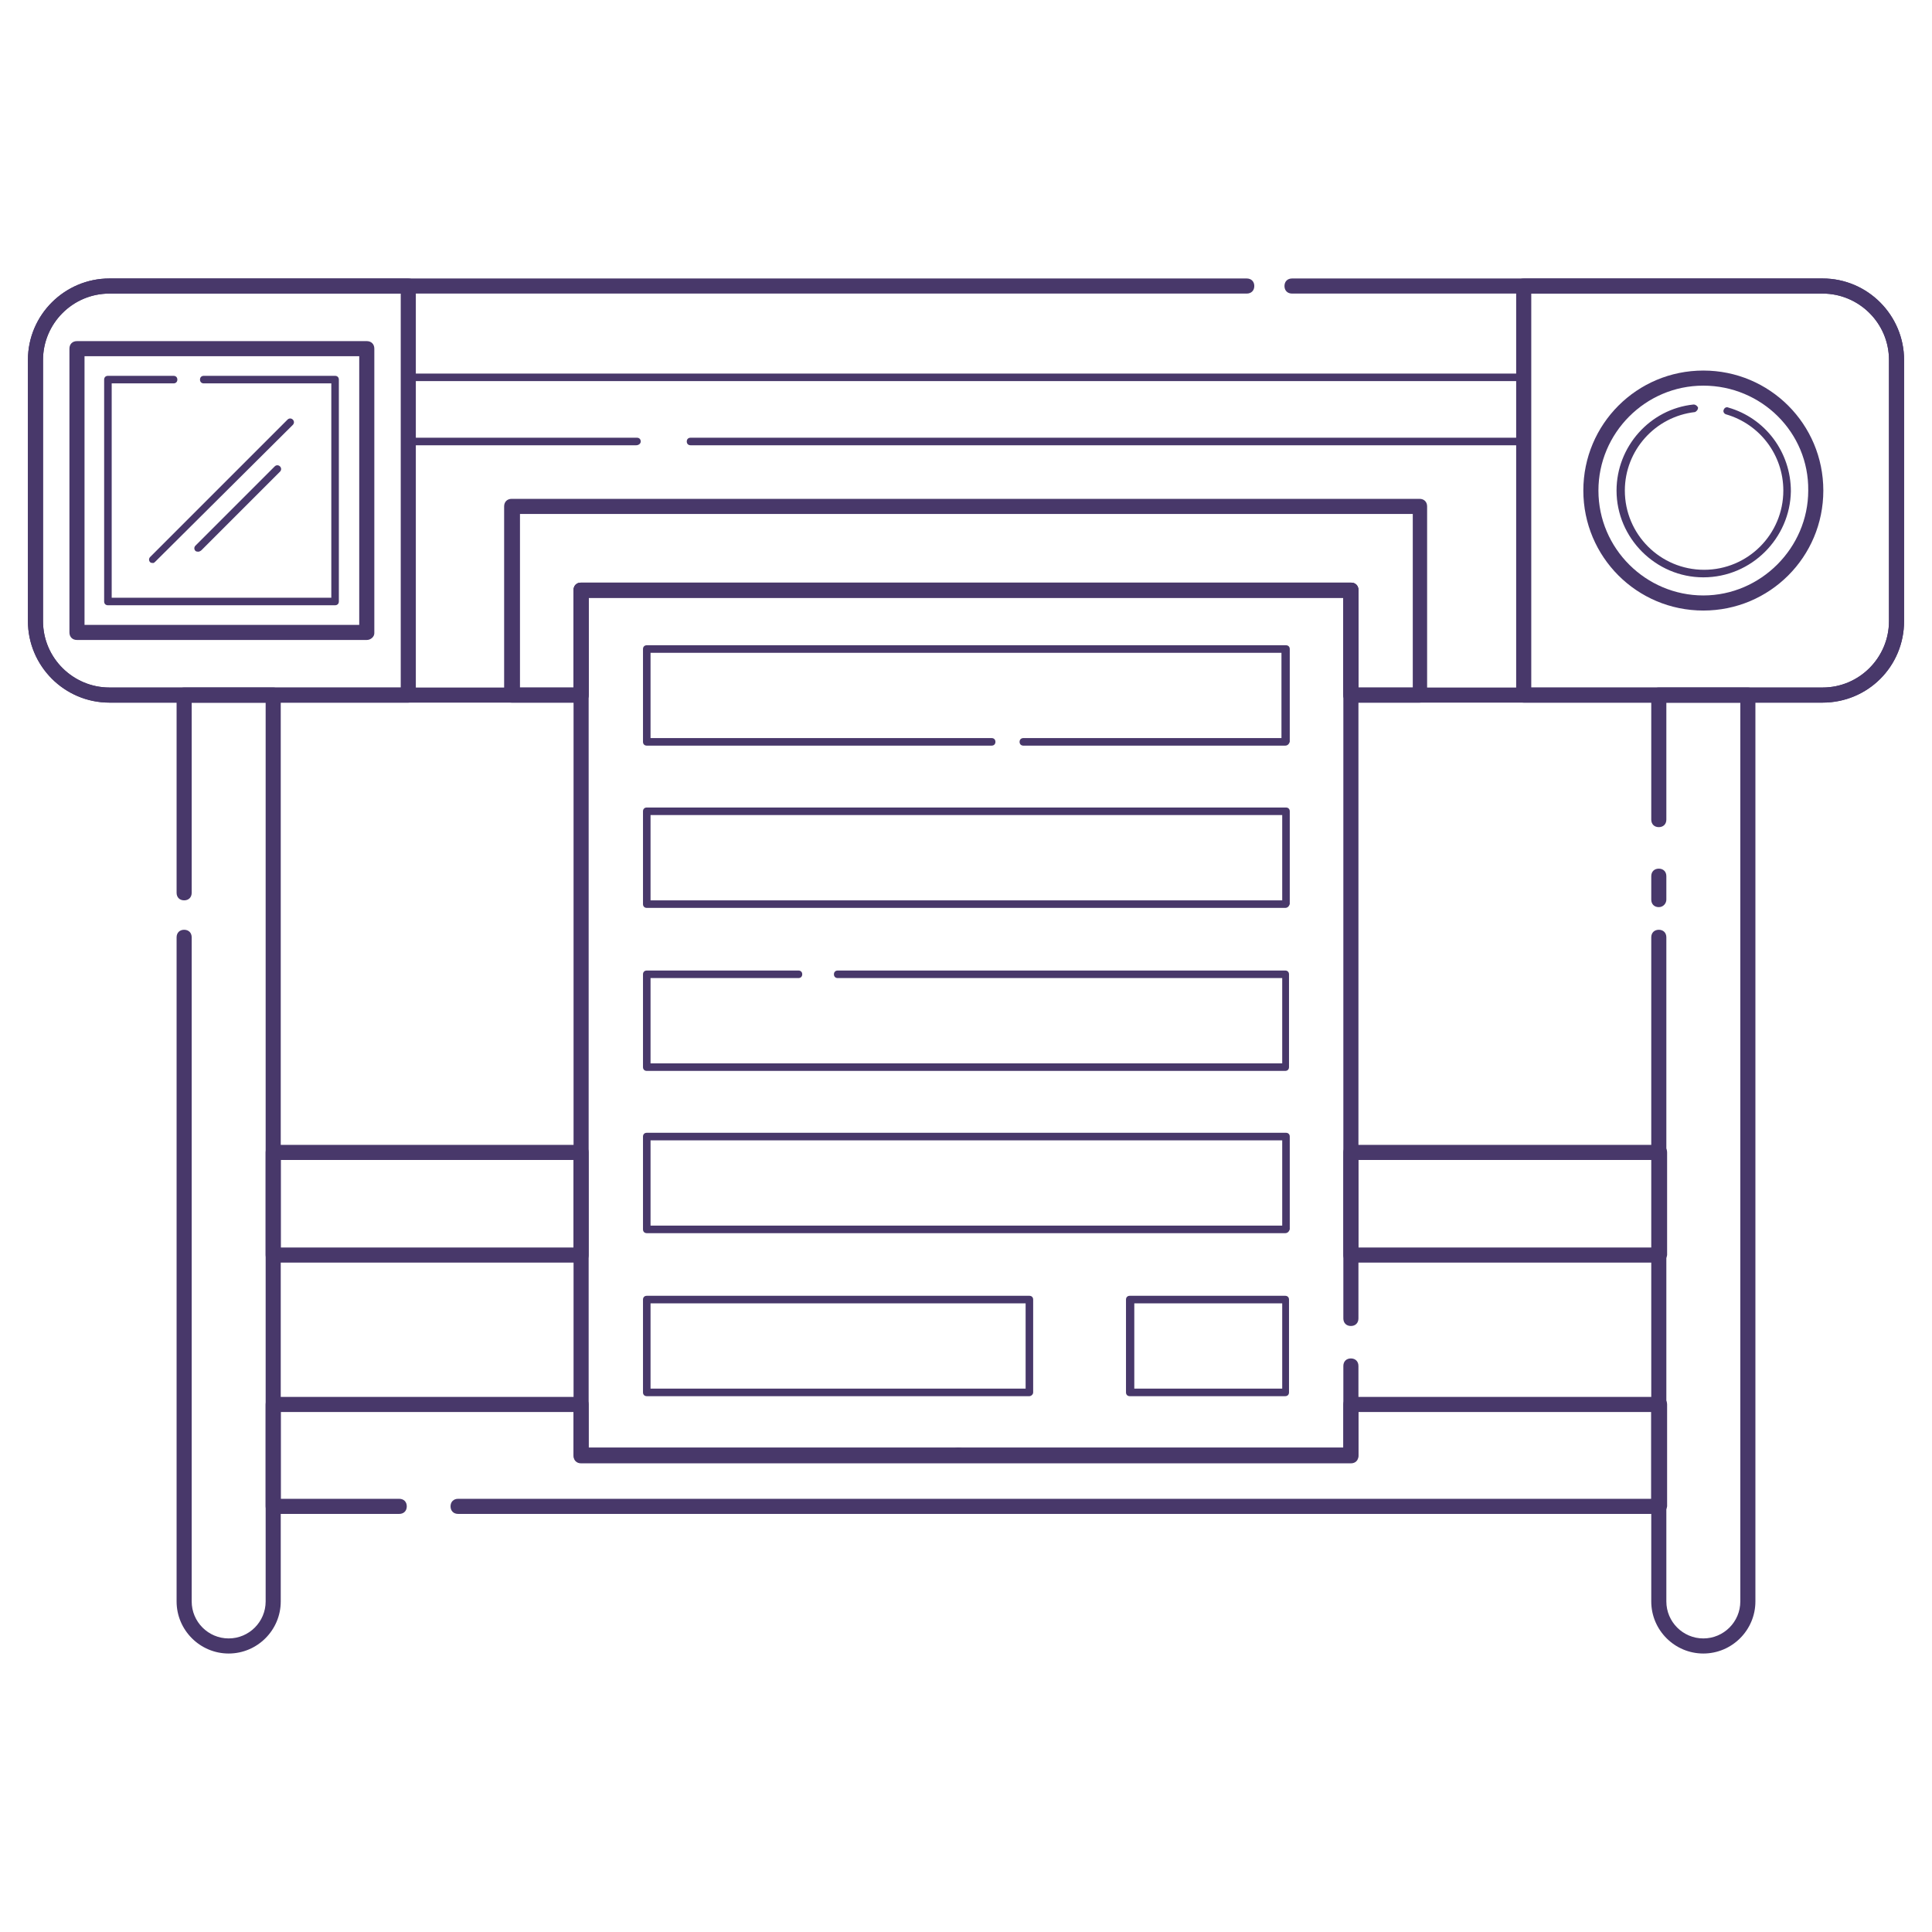 <?xml version="1.0" encoding="utf-8"?>
<!-- Generator: Adobe Illustrator 22.1.0, SVG Export Plug-In . SVG Version: 6.00 Build 0)  -->
<svg version="1.1" id="Layer_1" xmlns="http://www.w3.org/2000/svg" xmlns:xlink="http://www.w3.org/1999/xlink" x="0px" y="0px"
	 viewBox="0 0 256 256" style="enable-background:new 0 0 256 256;" xml:space="preserve">
<style type="text/css">
	.st0{fill:#48386A;}
</style>
<g>
	<g>
		<path class="st0" d="M241.5,93.1H179c-0.6,0-1-0.4-1-1V79.2H78v12.9c0,0.6-0.4,1-1,1H14.5c-6,0-10.8-4.9-10.8-10.8V47.7
			c0-6,4.9-10.8,10.8-10.8h150.7c0.6,0,1,0.4,1,1s-0.4,1-1,1H14.5c-4.9,0-8.8,4-8.8,8.8v34.6c0,4.9,4,8.8,8.8,8.8H76V78.2
			c0-0.6,0.4-1,1-1H179c0.6,0,1,0.4,1,1v12.9h61.5c4.9,0,8.8-4,8.8-8.8V47.7c0-4.9-4-8.8-8.8-8.8h-70.3c-0.6,0-1-0.4-1-1s0.4-1,1-1
			h70.3c6,0,10.8,4.9,10.8,10.8v34.6C252.3,88.3,247.5,93.1,241.5,93.1z"/>
	</g>
	<g>
		<path class="st0" d="M219.8,200.6H60.7c-0.6,0-1-0.4-1-1s0.4-1,1-1h158.1v-11.5H180v5.8c0,0.6-0.4,1-1,1H77c-0.6,0-1-0.4-1-1v-5.8
			H37.2v11.5h15.7c0.6,0,1,0.4,1,1s-0.4,1-1,1H36.2c-0.6,0-1-0.4-1-1v-13.5c0-0.6,0.4-1,1-1H77c0.6,0,1,0.4,1,1v5.8H178v-5.8
			c0-0.6,0.4-1,1-1h40.9c0.6,0,1,0.4,1,1v13.5C220.8,200.2,220.4,200.6,219.8,200.6z"/>
	</g>
	<g>
		<path class="st0" d="M77,167.3H36.2c-0.6,0-1-0.4-1-1v-13.6c0-0.6,0.4-1,1-1H77c0.6,0,1,0.4,1,1v13.6
			C78,166.9,77.6,167.3,77,167.3z M37.2,165.3H76v-11.6H37.2V165.3z"/>
	</g>
	<g>
		<path class="st0" d="M219.8,167.3H179c-0.6,0-1-0.4-1-1v-13.6c0-0.6,0.4-1,1-1h40.9c0.6,0,1,0.4,1,1v13.6
			C220.8,166.9,220.4,167.3,219.8,167.3z M180,165.3h38.9v-11.6H180V165.3z"/>
	</g>
	<g>
		<path class="st0" d="M30.3,219.1c-3.8,0-6.9-3.1-6.9-6.9v-88c0-0.6,0.4-1,1-1s1,0.4,1,1v88c0,2.7,2.2,4.9,4.9,4.9
			c2.7,0,4.9-2.2,4.9-4.9V93.1h-9.8v25.2c0,0.6-0.4,1-1,1s-1-0.4-1-1V92.1c0-0.6,0.4-1,1-1h11.8c0.6,0,1,0.4,1,1v120.1
			C37.2,216,34.1,219.1,30.3,219.1z"/>
	</g>
	<g>
		<path class="st0" d="M219.8,120.2c-0.6,0-1-0.4-1-1v-3.1c0-0.6,0.4-1,1-1s1,0.4,1,1v3.1C220.8,119.7,220.4,120.2,219.8,120.2z"/>
	</g>
	<g>
		<path class="st0" d="M225.7,219.1c-3.8,0-6.9-3.1-6.9-6.9v-88c0-0.6,0.4-1,1-1s1,0.4,1,1v88c0,2.7,2.2,4.9,4.9,4.9
			c2.7,0,4.9-2.2,4.9-4.9V93.1h-9.8v15.5c0,0.6-0.4,1-1,1s-1-0.4-1-1V92.1c0-0.6,0.4-1,1-1h11.8c0.6,0,1,0.4,1,1v120.1
			C232.6,216,229.5,219.1,225.7,219.1z"/>
	</g>
	<g>
		<path class="st0" d="M241.5,93.1h-39.6c-0.6,0-1-0.4-1-1V37.9c0-0.6,0.4-1,1-1h39.6c6,0,10.8,4.9,10.8,10.8v34.6
			C252.3,88.3,247.5,93.1,241.5,93.1z M202.9,91.1h38.6c4.9,0,8.8-4,8.8-8.8V47.7c0-4.9-4-8.8-8.8-8.8h-38.6V91.1z"/>
	</g>
	<g>
		<path class="st0" d="M54.1,93.1H14.5c-6,0-10.8-4.9-10.8-10.8V47.7c0-6,4.9-10.8,10.8-10.8h39.6c0.6,0,1,0.4,1,1v54.3
			C55.1,92.7,54.6,93.1,54.1,93.1z M14.5,38.9c-4.9,0-8.8,4-8.8,8.8v34.6c0,4.9,4,8.8,8.8,8.8h38.6V38.9H14.5z"/>
	</g>
	<g>
		<path class="st0" d="M225.7,80.9c-8.8,0-15.9-7.1-15.9-15.9s7.1-15.9,15.9-15.9c8.8,0,15.9,7.1,15.9,15.9S234.5,80.9,225.7,80.9z
			 M225.7,51.1c-7.7,0-13.9,6.3-13.9,13.9c0,7.7,6.3,13.9,13.9,13.9s13.9-6.3,13.9-13.9C239.7,57.3,233.4,51.1,225.7,51.1z"/>
	</g>
	<g>
		<path class="st0" d="M225.7,76.5c-6.3,0-11.5-5.2-11.5-11.5c0-5.8,4.4-10.8,10.2-11.4c0.3,0,0.5,0.2,0.6,0.4
			c0,0.3-0.2,0.5-0.4,0.6c-5.3,0.6-9.3,5.1-9.3,10.4c0,5.8,4.7,10.5,10.5,10.5s10.5-4.7,10.5-10.5c0-4.7-3.1-8.8-7.6-10.1
			c-0.3-0.1-0.4-0.4-0.3-0.6c0.1-0.3,0.4-0.4,0.6-0.3c4.9,1.4,8.3,5.9,8.3,11.1C237.2,71.3,232.1,76.5,225.7,76.5z"/>
	</g>
	<g>
		<path class="st0" d="M48.6,84.8H10.2c-0.6,0-1-0.4-1-1V46.2c0-0.6,0.4-1,1-1h38.4c0.6,0,1,0.4,1,1v37.7
			C49.6,84.4,49.1,84.8,48.6,84.8z M11.2,82.8h36.4V47.2H11.2V82.8z"/>
	</g>
	<g>
		<path class="st0" d="M44.4,80.2H14.3c-0.3,0-0.5-0.2-0.5-0.5V50.3c0-0.3,0.2-0.5,0.5-0.5H23c0.3,0,0.5,0.2,0.5,0.5
			s-0.2,0.5-0.5,0.5h-8.2v28.4h29.1V50.8H27c-0.3,0-0.5-0.2-0.5-0.5s0.2-0.5,0.5-0.5h17.4c0.3,0,0.5,0.2,0.5,0.5v29.4
			C44.9,80,44.7,80.2,44.4,80.2z"/>
	</g>
	<g>
		<path class="st0" d="M188.1,93.1H179c-0.6,0-1-0.4-1-1V79.2H78v12.9c0,0.6-0.4,1-1,1h-9.2c-0.6,0-1-0.4-1-1v-25c0-0.6,0.4-1,1-1
			h120.3c0.6,0,1,0.4,1,1v25C189.1,92.7,188.7,93.1,188.1,93.1z M180,91.1h7.2v-23H68.9v23H76V78.2c0-0.6,0.4-1,1-1H179
			c0.6,0,1,0.4,1,1V91.1z"/>
	</g>
	<g>
		<path class="st0" d="M201.9,59H91.5c-0.3,0-0.5-0.2-0.5-0.5s0.2-0.5,0.5-0.5h110v-7.5H54.6V58h29.8c0.3,0,0.5,0.2,0.5,0.5
			S84.6,59,84.3,59H54.1c-0.3,0-0.5-0.2-0.5-0.5v-8.5c0-0.3,0.2-0.5,0.5-0.5h147.9c0.3,0,0.5,0.2,0.5,0.5v8.5
			C202.4,58.8,202.2,59,201.9,59z"/>
	</g>
	<g>
		<path class="st0" d="M179,193.8h-52c-0.6,0-1-0.4-1-1s0.4-1,1-1h51V181c0-0.6,0.4-1,1-1s1,0.4,1,1v11.8
			C180,193.4,179.5,193.8,179,193.8z"/>
	</g>
	<g>
		<path class="st0" d="M127,193.8H77c-0.6,0-1-0.4-1-1V78.2c0-0.6,0.4-1,1-1H179c0.6,0,1,0.4,1,1v96.5c0,0.6-0.4,1-1,1s-1-0.4-1-1
			V79.2H78v112.6H127c0.6,0,1,0.4,1,1S127.5,193.8,127,193.8z"/>
	</g>
	<g>
		<path class="st0" d="M170.3,98.8h-34.7c-0.3,0-0.5-0.2-0.5-0.5s0.2-0.5,0.5-0.5h34.2V86.5H86.2v11.3h45.2c0.3,0,0.5,0.2,0.5,0.5
			s-0.2,0.5-0.5,0.5H85.7c-0.3,0-0.5-0.2-0.5-0.5V86c0-0.3,0.2-0.5,0.5-0.5h84.7c0.3,0,0.5,0.2,0.5,0.5v12.3
			C170.8,98.6,170.6,98.8,170.3,98.8z"/>
	</g>
	<g>
		<path class="st0" d="M170.3,120.3H85.7c-0.3,0-0.5-0.2-0.5-0.5v-12.3c0-0.3,0.2-0.5,0.5-0.5h84.7c0.3,0,0.5,0.2,0.5,0.5v12.3
			C170.8,120.1,170.6,120.3,170.3,120.3z M86.2,119.3h83.7V108H86.2V119.3z"/>
	</g>
	<g>
		<path class="st0" d="M170.3,141.9H85.7c-0.3,0-0.5-0.2-0.5-0.5v-12.3c0-0.3,0.2-0.5,0.5-0.5h20.1c0.3,0,0.5,0.2,0.5,0.5
			s-0.2,0.5-0.5,0.5H86.2v11.3h83.7v-11.3H111c-0.3,0-0.5-0.2-0.5-0.5s0.2-0.5,0.5-0.5h59.3c0.3,0,0.5,0.2,0.5,0.5v12.3
			C170.8,141.7,170.6,141.9,170.3,141.9z"/>
	</g>
	<g>
		<path class="st0" d="M170.3,163.4H85.7c-0.3,0-0.5-0.2-0.5-0.5v-12.3c0-0.3,0.2-0.5,0.5-0.5h84.7c0.3,0,0.5,0.2,0.5,0.5v12.3
			C170.8,163.2,170.6,163.4,170.3,163.4z M86.2,162.4h83.7v-11.3H86.2V162.4z"/>
	</g>
	<g>
		<path class="st0" d="M136.4,185H85.7c-0.3,0-0.5-0.2-0.5-0.5v-12.3c0-0.3,0.2-0.5,0.5-0.5h50.7c0.3,0,0.5,0.2,0.5,0.5v12.3
			C136.9,184.8,136.6,185,136.4,185z M86.2,184h49.7v-11.3H86.2V184z"/>
	</g>
	<g>
		<path class="st0" d="M170.3,185h-20.6c-0.3,0-0.5-0.2-0.5-0.5v-12.3c0-0.3,0.2-0.5,0.5-0.5h20.6c0.3,0,0.5,0.2,0.5,0.5v12.3
			C170.8,184.8,170.6,185,170.3,185z M150.3,184h19.6v-11.3h-19.6V184z"/>
	</g>
	<g>
		<path class="st0" d="M20.3,74.6c-0.1,0-0.3,0-0.4-0.1c-0.2-0.2-0.2-0.5,0-0.7l18.2-18.2c0.2-0.2,0.5-0.2,0.7,0s0.2,0.5,0,0.7
			L20.6,74.4C20.5,74.5,20.4,74.6,20.3,74.6z"/>
	</g>
	<g>
		<path class="st0" d="M26.3,73.1c-0.1,0-0.3,0-0.4-0.1c-0.2-0.2-0.2-0.5,0-0.7l10.5-10.5c0.2-0.2,0.5-0.2,0.7,0s0.2,0.5,0,0.7
			L26.7,72.9C26.6,73,26.4,73.1,26.3,73.1z"/>
	</g>
</g>
</svg>
